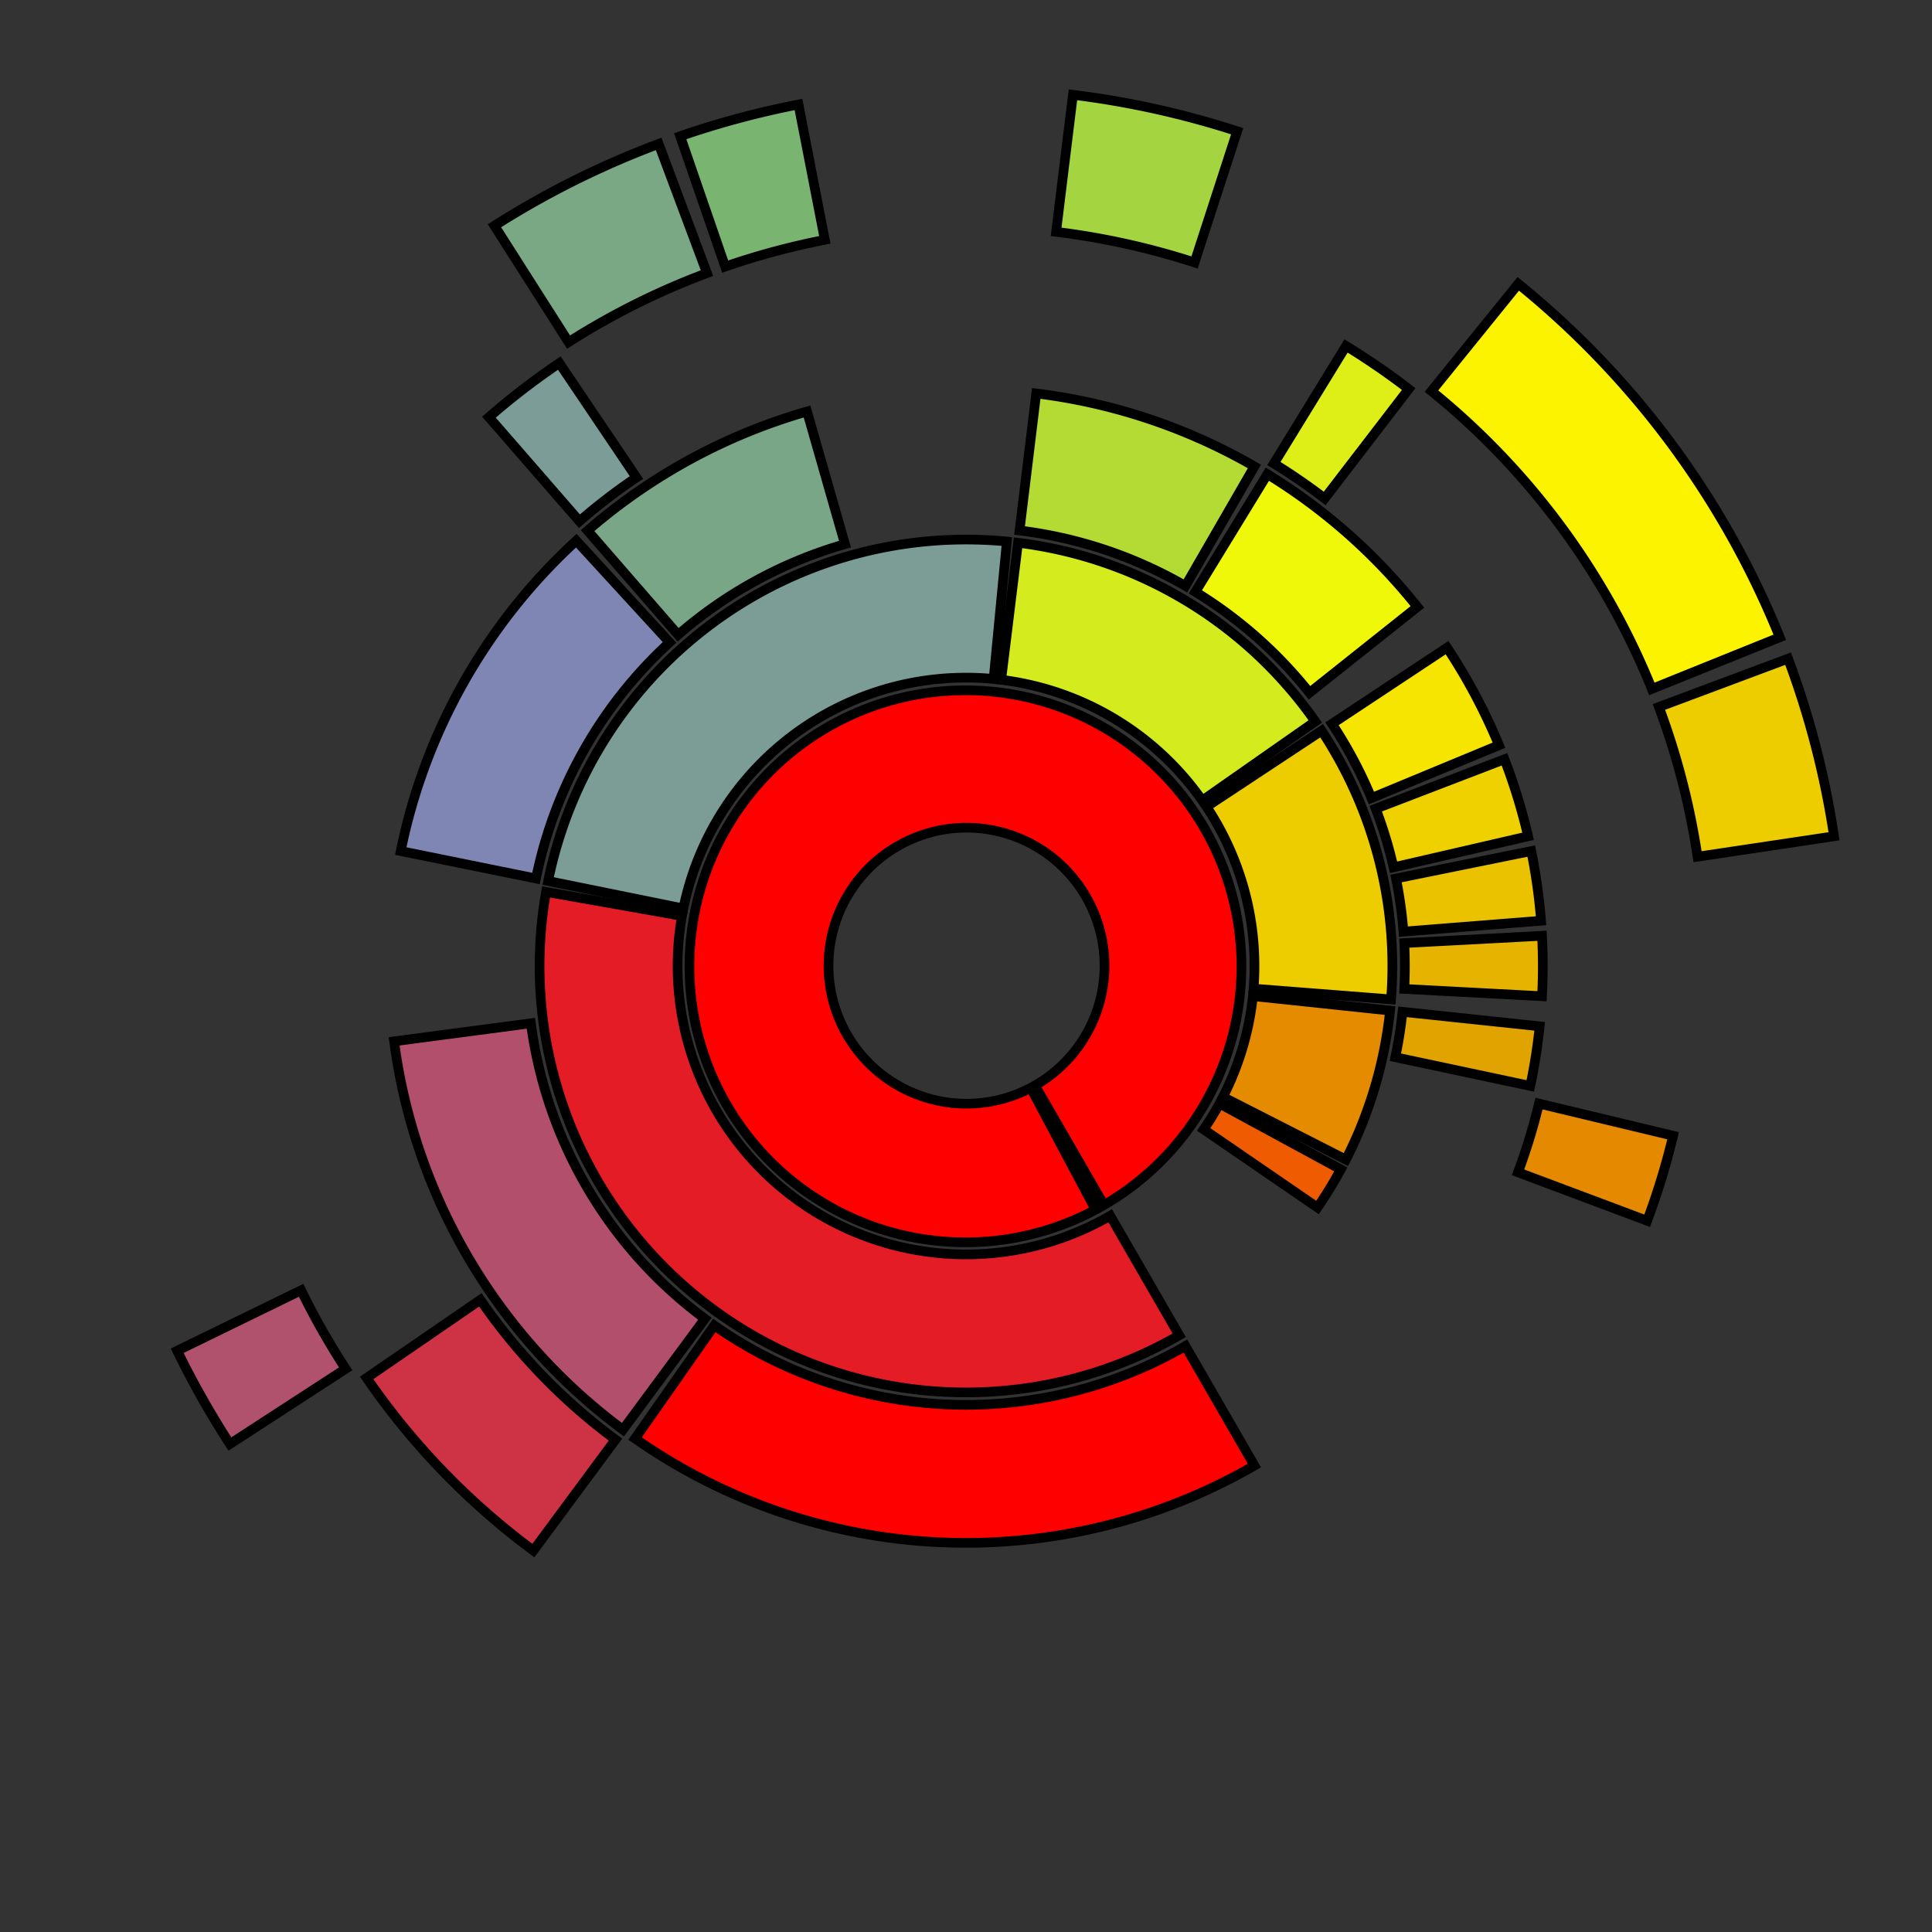<?xml version="1.0" encoding="UTF-8"?>
<svg xmlns="http://www.w3.org/2000/svg" xmlns:xlink="http://www.w3.org/1999/xlink"
     width="600" height="600.0" viewBox="-7.0 -7.0 14 14">
<rect x="-7.0" y="-7.0" width="14" height="14" fill="#333333" stroke="none"/>
<defs>
</defs>
<path d="M0.5,0.866 A1.0,1.0,0,1,0,0.469,0.883 L0.939,1.766 A2.0,2.0,0,1,1,1,1.732 Z" fill="red" stroke="black" stroke-width="0.07" />
<path d="M-2.058,-0.363 A2.09,2.09,0,0,0,1.045,1.81 L1.545,2.676 A3.09,3.09,0,0,1,-3.043,-0.537 Z" fill="#e31c26" stroke="black" stroke-width="0.07" />
<path d="M0.2,-2.08 A2.09,2.09,0,0,0,-2.048,-0.417 L-3.028,-0.616 A3.09,3.09,0,0,1,0.296,-3.076 Z" fill="#7b9d96" stroke="black" stroke-width="0.07" />
<path d="M1.712,-1.199 A2.09,2.09,0,0,0,0.255,-2.074 L0.377,-3.067 A3.09,3.09,0,0,1,2.531,-1.772 Z" fill="#d4eb1d" stroke="black" stroke-width="0.07" />
<path d="M2.084,0.164 A2.09,2.09,0,0,0,1.743,-1.154 L2.577,-1.705 A3.09,3.09,0,0,1,3.08,0.242 Z" fill="#eecd00" stroke="black" stroke-width="0.07" />
<path d="M1.862,0.949 A2.09,2.09,0,0,0,2.079,0.218 L3.073,0.323 A3.09,3.09,0,0,1,2.753,1.403 Z" fill="#e58b00" stroke="black" stroke-width="0.07" />
<path d="M1.722,1.184 A2.09,2.09,0,0,0,1.837,0.997 L2.716,1.474 A3.09,3.09,0,0,1,2.547,1.75 Z" fill="#ee5b00" stroke="black" stroke-width="0.07" />
<path d="M-1.824,2.605 A3.18,3.18,0,0,0,1.59,2.754 L2.09,3.62 A4.18,4.18,0,0,1,-2.398,3.424 Z" fill="#ff0000" stroke="black" stroke-width="0.07" />
<path d="M-3.153,0.415 A3.18,3.18,0,0,0,-1.892,2.556 L-2.486,3.36 A4.18,4.18,0,0,1,-4.144,0.546 Z" fill="#b24f6c" stroke="black" stroke-width="0.07" />
<path d="M-2.148,-2.345 A3.18,3.18,0,0,0,-3.116,-0.634 L-4.096,-0.833 A4.18,4.18,0,0,1,-2.824,-3.082 Z" fill="#7f86b3" stroke="black" stroke-width="0.07" />
<path d="M-0.877,-3.057 A3.18,3.18,0,0,0,-2.086,-2.4 L-2.742,-3.155 A4.18,4.18,0,0,1,-1.152,-4.018 Z" fill="#7aa688" stroke="black" stroke-width="0.07" />
<path d="M1.59,-2.754 A3.18,3.18,0,0,0,0.388,-3.156 L0.509,-4.149 A4.18,4.18,0,0,1,2.09,-3.62 Z" fill="#b3db34" stroke="black" stroke-width="0.07" />
<path d="M2.489,-1.98 A3.18,3.18,0,0,0,1.662,-2.711 L2.184,-3.564 A4.18,4.18,0,0,1,3.271,-2.602 Z" fill="#f0f80a" stroke="black" stroke-width="0.07" />
<path d="M2.938,-1.217 A3.18,3.18,0,0,0,2.652,-1.755 L3.486,-2.307 A4.18,4.18,0,0,1,3.862,-1.6 Z" fill="#f6e500" stroke="black" stroke-width="0.07" />
<path d="M3.098,-0.715 A3.18,3.18,0,0,0,2.969,-1.14 L3.902,-1.498 A4.18,4.18,0,0,1,4.073,-0.94 Z" fill="#efd100" stroke="black" stroke-width="0.07" />
<path d="M3.17,-0.249 A3.18,3.18,0,0,0,3.116,-0.634 L4.096,-0.833 A4.18,4.18,0,0,1,4.167,-0.328 Z" fill="#eac200" stroke="black" stroke-width="0.07" />
<path d="M3.176,0.166 A3.18,3.18,0,0,0,3.176,-0.166 L4.174,-0.219 A4.18,4.18,0,0,1,4.174,0.219 Z" fill="#e6b400" stroke="black" stroke-width="0.07" />
<path d="M3.111,0.661 A3.18,3.18,0,0,0,3.163,0.332 L4.157,0.437 A4.18,4.18,0,0,1,4.089,0.869 Z" fill="#e1a300" stroke="black" stroke-width="0.07" />
<path d="M-3.519,2.419 A4.27,4.27,0,0,0,-2.54,3.432 L-3.135,4.236 A5.27,5.27,0,0,1,-4.343,2.985 Z" fill="#cd3345" stroke="black" stroke-width="0.07" />
<path d="M-2.388,-3.54 A4.27,4.27,0,0,0,-2.801,-3.223 L-3.457,-3.977 A5.27,5.27,0,0,1,-2.947,-4.369 Z" fill="#7b9c97" stroke="black" stroke-width="0.07" />
<path d="M2.599,-3.388 A4.27,4.27,0,0,0,2.231,-3.641 L2.754,-4.493 A5.27,5.27,0,0,1,3.208,-4.181 Z" fill="#ddef17" stroke="black" stroke-width="0.07" />
<path d="M4,1.495 A4.27,4.27,0,0,0,4.152,0.997 L5.124,1.23 A5.27,5.27,0,0,1,4.936,1.846 Z" fill="#e58900" stroke="black" stroke-width="0.07" />
<path d="M-4.818,2.35 A5.36,5.36,0,0,0,-4.495,2.919 L-5.334,3.464 A6.36,6.36,0,0,1,-5.716,2.788 Z" fill="#b0516e" stroke="black" stroke-width="0.07" />
<path d="M-1.877,-5.021 A5.36,5.36,0,0,0,-2.88,-4.521 L-3.417,-5.364 A6.36,6.36,0,0,1,-2.227,-5.957 Z" fill="#7aa885" stroke="black" stroke-width="0.07" />
<path d="M-1.023,-5.262 A5.36,5.36,0,0,0,-1.745,-5.068 L-2.071,-6.013 A6.36,6.36,0,0,1,-1.214,-6.243 Z" fill="#79b471" stroke="black" stroke-width="0.07" />
<path d="M1.656,-5.098 A5.36,5.36,0,0,0,0.653,-5.32 L0.775,-6.313 A6.36,6.36,0,0,1,1.965,-6.049 Z" fill="#a4d43f" stroke="black" stroke-width="0.07" />
<path d="M4.97,-2.008 A5.36,5.36,0,0,0,3.373,-4.166 L4.002,-4.943 A6.36,6.36,0,0,1,5.897,-2.382 Z" fill="#fbf300" stroke="black" stroke-width="0.07" />
<path d="M5.301,-0.792 A5.36,5.36,0,0,0,5.021,-1.877 L5.957,-2.227 A6.36,6.36,0,0,1,6.29,-0.94 Z" fill="#eecd00" stroke="black" stroke-width="0.07" />
</svg>